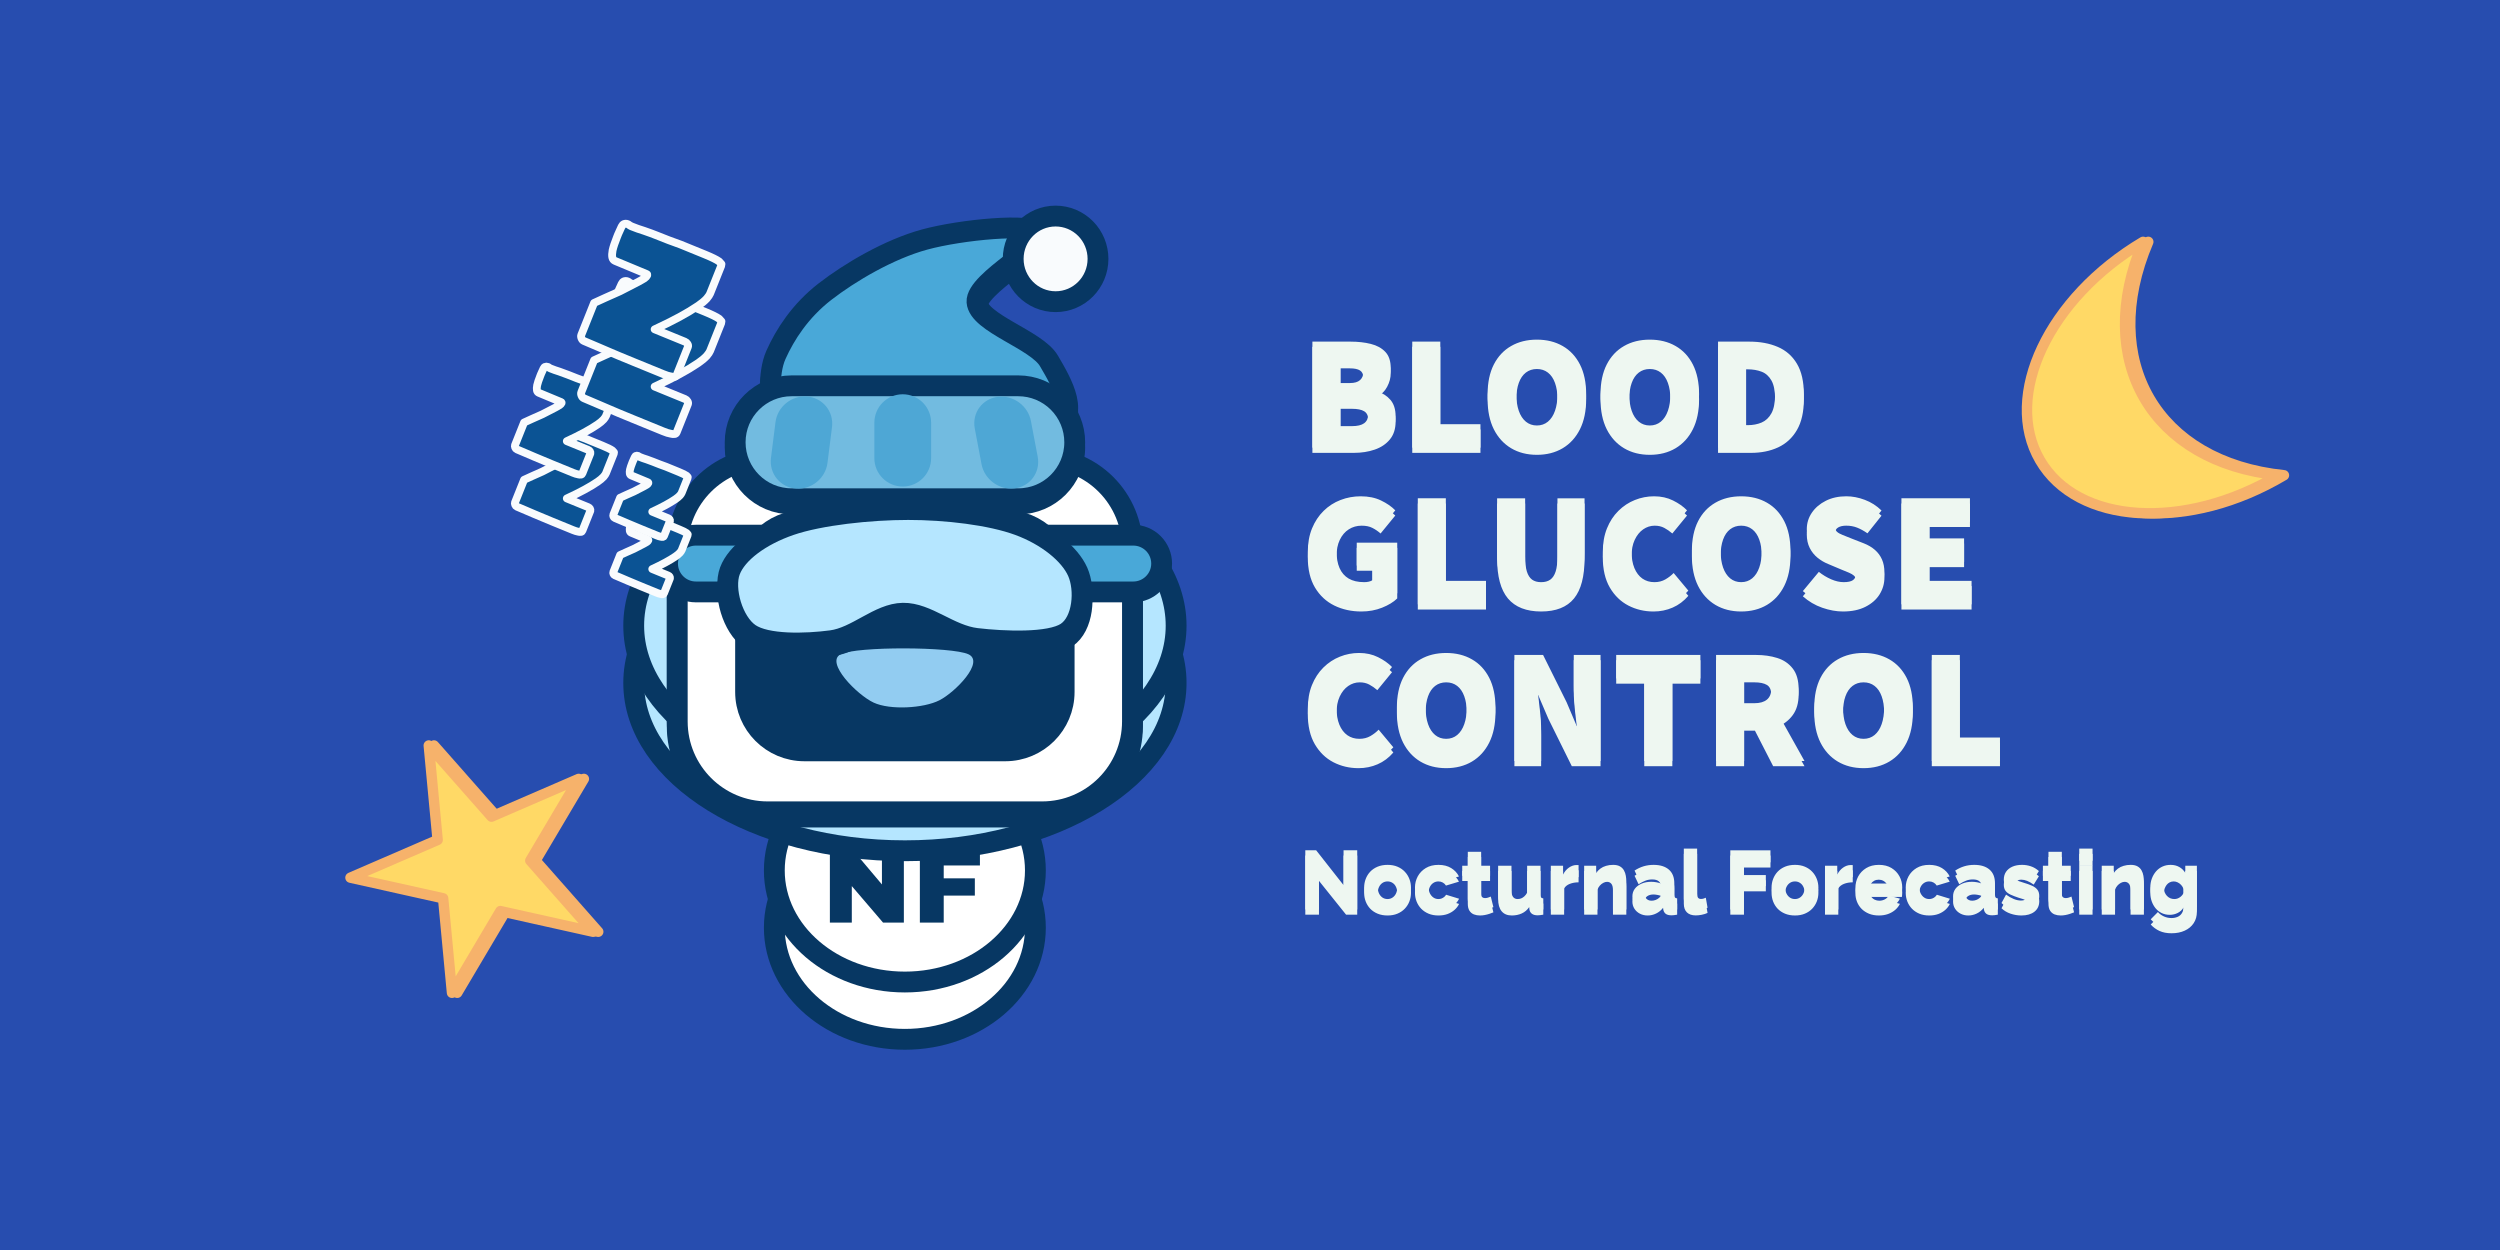 <svg version="1.1" viewBox="0.0 0.0 960.0 480.0" fill="none" stroke="none" stroke-linecap="square" stroke-miterlimit="10" xmlns:xlink="http://www.w3.org/1999/xlink" xmlns="http://www.w3.org/2000/svg"><clipPath id="p.0"><path d="m0 0l960.0 0l0 480.0l-960.0 0l0 -480.0z" clip-rule="nonzero"/></clipPath><g clip-path="url(#p.0)"><path fill="#274daf" d="m0 0l960.0 0l0 480.0l-960.0 0z" fill-rule="evenodd"/><g filter="url(#shadowFilter-p.1)"><use xlink:href="#p.1" transform="matrix(1.0 0.0 0.0 1.0 0.0 2.0)"/></g><defs><filter id="shadowFilter-p.1" filterUnits="userSpaceOnUse"><feGaussianBlur in="SourceAlpha" stdDeviation="2.0" result="blur"/><feComponentTransfer in="blur" color-interpolation-filters="sRGB"><feFuncR type="linear" slope="0" intercept="1.0"/><feFuncG type="linear" slope="0" intercept="0.851"/><feFuncB type="linear" slope="0" intercept="0.4"/><feFuncA type="linear" slope="0.55" intercept="0"/></feComponentTransfer></filter></defs><g id="p.1"><path fill="#000000" fill-opacity="0.0" d="m492.063 317.657l382.299 0l0 45.575l-382.299 0z" fill-rule="evenodd"/><path fill="#eef7f1" d="m506.485 336.249l0 12.984l-5.25 0l0 -22.719l4.172 0l10.516 13.375l0 -13.375l5.25 0l0 22.719l-4.281 0l-10.406 -12.984zm26.344 13.297q-2.156 0 -3.844 -0.703q-1.672 -0.703 -2.828 -1.906q-1.141 -1.219 -1.734 -2.781q-0.594 -1.578 -0.594 -3.312q0 -1.75 0.594 -3.312q0.594 -1.578 1.734 -2.797q1.156 -1.219 2.828 -1.922q1.688 -0.703 3.844 -0.703q2.141 0 3.797 0.703q1.672 0.703 2.812 1.922q1.156 1.219 1.766 2.797q0.609 1.562 0.609 3.312q0 1.734 -0.609 3.312q-0.609 1.562 -1.766 2.781q-1.141 1.203 -2.812 1.906q-1.656 0.703 -3.797 0.703zm-3.75 -8.703q0 1.312 0.5 2.312q0.5 0.984 1.328 1.531q0.828 0.547 1.922 0.547q1.047 0 1.891 -0.562q0.859 -0.562 1.328 -1.547q0.484 -1.0 0.484 -2.281q0 -1.312 -0.484 -2.297q-0.469 -1.0 -1.328 -1.531q-0.844 -0.547 -1.891 -0.547q-1.094 0 -1.922 0.547q-0.828 0.531 -1.328 1.531q-0.5 0.984 -0.5 2.297zm23.301 8.703q-2.156 0 -3.828 -0.703q-1.656 -0.703 -2.828 -1.906q-1.156 -1.219 -1.766 -2.781q-0.609 -1.578 -0.609 -3.344q0 -2.297 1.062 -4.281q1.078 -1.984 3.094 -3.203q2.016 -1.219 4.875 -1.219q2.875 0 4.875 1.234q2.0 1.234 2.984 3.219l-4.984 1.5q-0.484 -0.766 -1.234 -1.172q-0.75 -0.422 -1.672 -0.422q-1.062 0 -1.906 0.547q-0.844 0.531 -1.344 1.5q-0.5 0.953 -0.5 2.297q0 1.312 0.516 2.312q0.516 0.984 1.344 1.547q0.828 0.562 1.891 0.562q0.641 0 1.188 -0.203q0.562 -0.219 1.031 -0.594q0.469 -0.391 0.719 -0.859l5.0 1.531q-0.609 1.281 -1.75 2.297q-1.141 1.0 -2.672 1.578q-1.531 0.562 -3.484 0.562zm21.084 -1.203q-0.703 0.281 -1.562 0.578q-0.844 0.281 -1.766 0.453q-0.922 0.172 -1.828 0.172q-1.281 0 -2.359 -0.422q-1.062 -0.438 -1.688 -1.422q-0.625 -1.0 -0.625 -2.625l0 -8.766l-2.141 0l0 -3.875l2.141 0l0 -5.344l5.125 0l0 5.344l3.422 0l0 3.875l-3.422 0l0 7.0q0 0.828 0.406 1.203q0.422 0.359 1.062 0.359q0.547 0 1.172 -0.188q0.625 -0.188 1.062 -0.406l1.0 4.062zm1.817 -5.156l0 -10.75l5.125 0l0 9.625q0 1.547 0.609 2.359q0.609 0.812 1.734 0.812q0.703 0 1.344 -0.234q0.641 -0.25 1.234 -0.781q0.609 -0.547 1.094 -1.422l0 -10.359l5.125 0l0 11.094q0 0.781 0.234 1.094q0.25 0.297 0.844 0.359l0 4.25q-0.703 0.125 -1.234 0.188q-0.516 0.062 -0.938 0.062q-1.344 0 -2.141 -0.547q-0.797 -0.562 -1.0 -1.594l-0.094 -1.016q-1.141 1.656 -2.859 2.438q-1.719 0.781 -3.828 0.781q-2.562 0 -3.906 -1.625q-1.344 -1.625 -1.344 -4.734zm30.892 -6.375q-1.859 0 -3.375 0.594q-1.5 0.594 -2.172 1.75l0 10.078l-5.109 0l0 -16.797l4.703 0l0 3.391q0.859 -1.703 2.234 -2.656q1.375 -0.969 2.875 -1.0q0.359 0 0.531 0q0.172 0 0.312 0.031l0 4.609zm18.331 12.422l-5.125 0l0 -9.438q0 -1.672 -0.625 -2.422q-0.625 -0.75 -1.641 -0.75q-0.703 0 -1.438 0.391q-0.734 0.375 -1.328 1.047q-0.594 0.672 -0.922 1.547l0 9.625l-5.109 0l0 -16.797l4.609 0l0 2.812q0.641 -0.984 1.594 -1.688q0.953 -0.719 2.203 -1.078q1.25 -0.375 2.719 -0.375q1.641 0 2.641 0.594q1.016 0.594 1.531 1.562q0.531 0.953 0.703 2.062q0.188 1.094 0.188 2.156l0 10.75zm2.334 -5.031q0 -1.656 0.922 -2.906q0.938 -1.25 2.562 -1.969q1.641 -0.719 3.75 -0.719q1.016 0 2.0 0.188q1.0 0.172 1.75 0.484l0 -0.734q0 -1.375 -0.844 -2.109q-0.828 -0.734 -2.531 -0.734q-1.406 0 -2.641 0.484q-1.219 0.469 -2.594 1.359l-1.547 -3.25q1.672 -1.094 3.469 -1.641q1.812 -0.547 3.828 -0.547q3.781 0 5.875 1.812q2.094 1.812 2.094 5.234l0 4.375q0 0.781 0.234 1.094q0.25 0.297 0.859 0.359l0 4.25q-0.641 0.125 -1.203 0.188q-0.562 0.062 -0.969 0.062q-1.453 0 -2.203 -0.562q-0.75 -0.578 -0.938 -1.578l-0.094 -0.734q-1.125 1.438 -2.688 2.188q-1.547 0.75 -3.234 0.75q-1.672 0 -3.0 -0.703q-1.328 -0.703 -2.094 -1.906q-0.766 -1.219 -0.766 -2.734zm10.172 0.641q0.359 -0.281 0.578 -0.625q0.234 -0.359 0.234 -0.688l0 -1.5q-0.641 -0.25 -1.438 -0.391q-0.781 -0.156 -1.453 -0.156q-1.406 0 -2.344 0.625q-0.922 0.625 -0.922 1.656q0 0.578 0.312 1.062q0.328 0.469 0.891 0.766q0.562 0.281 1.328 0.281q0.766 0 1.531 -0.281q0.781 -0.297 1.281 -0.75zm9.58 -18.969l5.109 0l0 17.375q0 1.062 0.375 1.516q0.391 0.438 1.094 0.438q0.484 0 0.984 -0.141q0.5 -0.141 0.875 -0.344l0.672 3.844q-0.953 0.453 -2.203 0.703q-1.25 0.25 -2.344 0.25q-2.172 0 -3.375 -1.156q-1.188 -1.172 -1.188 -3.312l0 -19.172zm17.845 23.359l0 -22.719l15.422 0l0 4.609l-10.172 0l0 4.891l8.391 0l0 4.266l-8.391 0l0 8.953l-5.25 0zm24.842 0.312q-2.156 0 -3.844 -0.703q-1.672 -0.703 -2.828 -1.906q-1.141 -1.219 -1.734 -2.781q-0.594 -1.578 -0.594 -3.312q0 -1.75 0.594 -3.312q0.594 -1.578 1.734 -2.797q1.156 -1.219 2.828 -1.922q1.688 -0.703 3.844 -0.703q2.141 0 3.797 0.703q1.672 0.703 2.812 1.922q1.156 1.219 1.766 2.797q0.609 1.562 0.609 3.312q0 1.734 -0.609 3.312q-0.609 1.562 -1.766 2.781q-1.141 1.203 -2.812 1.906q-1.656 0.703 -3.797 0.703zm-3.75 -8.703q0 1.312 0.5 2.312q0.5 0.984 1.328 1.531q0.828 0.547 1.922 0.547q1.047 0 1.891 -0.562q0.859 -0.562 1.328 -1.547q0.484 -1.0 0.484 -2.281q0 -1.312 -0.484 -2.297q-0.469 -1.0 -1.328 -1.531q-0.844 -0.547 -1.891 -0.547q-1.094 0 -1.922 0.547q-0.828 0.531 -1.328 1.531q-0.5 0.984 -0.5 2.297zm25.926 -4.031q-1.859 0 -3.375 0.594q-1.5 0.594 -2.172 1.75l0 10.078l-5.109 0l0 -16.797l4.703 0l0 3.391q0.859 -1.703 2.234 -2.656q1.375 -0.969 2.875 -1.0q0.359 0 0.531 0q0.172 0 0.312 0.031l0 4.609zm10.047 12.734q-2.156 0 -3.828 -0.688q-1.656 -0.688 -2.828 -1.859q-1.156 -1.188 -1.766 -2.734q-0.609 -1.562 -0.609 -3.25q0 -2.438 1.062 -4.438q1.078 -2.0 3.094 -3.234q2.016 -1.234 4.875 -1.234q2.844 0 4.844 1.219q2.0 1.219 3.047 3.188q1.062 1.969 1.062 4.266q0 0.453 -0.047 0.891q-0.047 0.422 -0.078 0.75l-12.422 0q0.094 1.109 0.625 1.891q0.531 0.766 1.359 1.172q0.844 0.391 1.766 0.391q1.156 0 2.156 -0.547q1.016 -0.547 1.391 -1.469l4.359 1.219q-0.641 1.312 -1.812 2.328q-1.172 1.0 -2.75 1.578q-1.578 0.562 -3.5 0.562zm-3.719 -10.266l7.297 0q-0.125 -1.062 -0.609 -1.844q-0.484 -0.781 -1.281 -1.203q-0.797 -0.438 -1.75 -0.438q-1.0 0 -1.781 0.438q-0.781 0.422 -1.266 1.203q-0.484 0.781 -0.609 1.844zm23.047 10.266q-2.156 0 -3.828 -0.703q-1.656 -0.703 -2.828 -1.906q-1.156 -1.219 -1.766 -2.781q-0.609 -1.578 -0.609 -3.344q0 -2.297 1.062 -4.281q1.078 -1.984 3.094 -3.203q2.016 -1.219 4.875 -1.219q2.875 0 4.875 1.234q2.0 1.234 2.984 3.219l-4.984 1.5q-0.484 -0.766 -1.234 -1.172q-0.75 -0.422 -1.672 -0.422q-1.062 0 -1.906 0.547q-0.844 0.531 -1.344 1.5q-0.5 0.953 -0.5 2.297q0 1.312 0.516 2.312q0.516 0.984 1.344 1.547q0.828 0.562 1.891 0.562q0.641 0 1.188 -0.203q0.562 -0.219 1.031 -0.594q0.469 -0.391 0.719 -0.859l5.0 1.531q-0.609 1.281 -1.75 2.297q-1.141 1.0 -2.672 1.578q-1.531 0.562 -3.484 0.562zm9.146 -5.344q0 -1.656 0.922 -2.906q0.938 -1.25 2.562 -1.969q1.641 -0.719 3.75 -0.719q1.016 0 2.0 0.188q1.0 0.172 1.75 0.484l0 -0.734q0 -1.375 -0.844 -2.109q-0.828 -0.734 -2.531 -0.734q-1.406 0 -2.641 0.484q-1.219 0.469 -2.594 1.359l-1.547 -3.25q1.672 -1.094 3.469 -1.641q1.812 -0.547 3.828 -0.547q3.781 0 5.875 1.812q2.094 1.812 2.094 5.234l0 4.375q0 0.781 0.234 1.094q0.25 0.297 0.859 0.359l0 4.25q-0.641 0.125 -1.203 0.188q-0.562 0.062 -0.969 0.062q-1.453 0 -2.203 -0.562q-0.75 -0.578 -0.938 -1.578l-0.094 -0.734q-1.125 1.438 -2.688 2.188q-1.547 0.75 -3.234 0.75q-1.672 0 -3.0 -0.703q-1.328 -0.703 -2.094 -1.906q-0.766 -1.219 -0.766 -2.734zm10.172 0.641q0.359 -0.281 0.578 -0.625q0.234 -0.359 0.234 -0.688l0 -1.5q-0.641 -0.25 -1.438 -0.391q-0.781 -0.156 -1.453 -0.156q-1.406 0 -2.344 0.625q-0.922 0.625 -0.922 1.656q0 0.578 0.312 1.062q0.328 0.469 0.891 0.766q0.562 0.281 1.328 0.281q0.766 0 1.531 -0.281q0.781 -0.297 1.281 -0.75zm16.065 4.703q-2.141 0 -4.188 -0.703q-2.047 -0.703 -3.453 -2.078l1.75 -3.234q1.547 1.125 3.0 1.703q1.453 0.578 2.734 0.578q1.0 0 1.531 -0.312q0.547 -0.328 0.547 -1.0q0 -0.484 -0.328 -0.75q-0.312 -0.281 -0.969 -0.5q-0.656 -0.219 -1.609 -0.484q-1.922 -0.641 -3.203 -1.234q-1.281 -0.609 -1.922 -1.484q-0.641 -0.891 -0.641 -2.297q0 -1.703 0.844 -2.969q0.859 -1.266 2.422 -1.969q1.562 -0.703 3.75 -0.703q1.719 0 3.359 0.547q1.656 0.547 3.094 1.828l-1.984 3.203q-1.438 -1.0 -2.562 -1.438q-1.109 -0.453 -2.172 -0.453q-0.547 0 -1.0 0.125q-0.438 0.125 -0.719 0.438q-0.266 0.297 -0.266 0.781q0 0.484 0.266 0.766q0.281 0.281 0.875 0.5q0.594 0.203 1.484 0.484q2.078 0.609 3.453 1.234q1.375 0.625 2.062 1.547q0.703 0.906 0.703 2.406q0 2.562 -1.844 4.016q-1.844 1.453 -5.016 1.453zm20.229 -1.203q-0.703 0.281 -1.562 0.578q-0.844 0.281 -1.766 0.453q-0.922 0.172 -1.828 0.172q-1.281 0 -2.359 -0.422q-1.062 -0.438 -1.688 -1.422q-0.625 -1.0 -0.625 -2.625l0 -8.766l-2.141 0l0 -3.875l2.141 0l0 -5.344l5.125 0l0 5.344l3.422 0l0 3.875l-3.422 0l0 7.0q0 0.828 0.406 1.203q0.422 0.359 1.062 0.359q0.547 0 1.172 -0.188q0.625 -0.188 1.062 -0.406l1.0 4.062zm1.989 0.891l0 -16.797l5.109 0l0 16.797l-5.109 0zm0 -18.719l0 -4.641l5.109 0l0 4.641l-5.109 0zm24.828 18.719l-5.125 0l0 -9.438q0 -1.672 -0.625 -2.422q-0.625 -0.75 -1.641 -0.75q-0.703 0 -1.438 0.391q-0.734 0.375 -1.328 1.047q-0.594 0.672 -0.922 1.547l0 9.625l-5.109 0l0 -16.797l4.609 0l0 2.812q0.641 -0.984 1.594 -1.688q0.953 -0.719 2.203 -1.078q1.25 -0.375 2.719 -0.375q1.641 0 2.641 0.594q1.016 0.594 1.531 1.562q0.531 0.953 0.703 2.062q0.188 1.094 0.188 2.156l0 10.75zm9.912 0.062q-1.656 0 -3.031 -0.656q-1.375 -0.656 -2.359 -1.812q-0.969 -1.172 -1.516 -2.703q-0.547 -1.547 -0.547 -3.312q0 -1.844 0.578 -3.406q0.578 -1.578 1.609 -2.781q1.047 -1.203 2.469 -1.859q1.422 -0.656 3.156 -0.656q1.891 0 3.328 0.828q1.438 0.812 2.297 2.25l0 -2.75l4.453 0l0 15.641q0 2.562 -1.234 4.422q-1.234 1.859 -3.422 2.859q-2.188 1.016 -5.078 1.016q-2.688 0 -4.625 -0.891q-1.922 -0.875 -3.375 -2.469l2.766 -2.797q0.922 1.062 2.297 1.688q1.375 0.625 2.938 0.625q1.25 0 2.312 -0.453q1.062 -0.438 1.672 -1.438q0.625 -0.984 0.625 -2.562l0 -1.625q-0.766 1.375 -2.219 2.109q-1.453 0.734 -3.094 0.734zm1.766 -4.062q0.609 0 1.141 -0.172q0.531 -0.188 0.969 -0.484q0.453 -0.297 0.828 -0.734q0.391 -0.438 0.609 -0.953l0 -3.516q-0.312 -0.891 -0.922 -1.547q-0.609 -0.656 -1.344 -1.0q-0.734 -0.359 -1.531 -0.359q-0.812 0 -1.516 0.359q-0.703 0.344 -1.203 1.0q-0.484 0.656 -0.766 1.453q-0.266 0.797 -0.266 1.672q0 0.922 0.297 1.688q0.312 0.766 0.859 1.359q0.547 0.594 1.281 0.922q0.734 0.312 1.562 0.312z" fill-rule="nonzero"/></g><g filter="url(#shadowFilter-p.2)"><use xlink:href="#p.2" transform="matrix(1.0 0.0 0.0 1.0 0.0 2.0)"/></g><defs><filter id="shadowFilter-p.2" filterUnits="userSpaceOnUse"><feGaussianBlur in="SourceAlpha" stdDeviation="3.0" result="blur"/><feComponentTransfer in="blur" color-interpolation-filters="sRGB"><feFuncR type="linear" slope="0" intercept="1.0"/><feFuncG type="linear" slope="0" intercept="0.898"/><feFuncB type="linear" slope="0" intercept="0.6"/><feFuncA type="linear" slope="0.55" intercept="0"/></feComponentTransfer></filter></defs><g id="p.2"><path fill="#000000" fill-opacity="0.0" d="m492.446 116.776l324.504 0l0 196.819l-324.504 0z" fill-rule="evenodd"/><path fill="#eef7f1" d="m503.961 171.904l0 -40.719l14.656 0q4.266 0 7.766 0.875q3.516 0.875 5.578 3.062q2.078 2.188 2.078 6.203q0 2.641 -1.391 5.234q-1.375 2.594 -3.75 3.547l0 0.25q2.938 0.812 4.969 3.125q2.047 2.312 2.047 6.391q0 4.203 -2.203 6.875q-2.188 2.656 -5.828 3.906q-3.625 1.25 -8.016 1.25l-15.906 0zm10.766 -8.266l4.391 0q3.203 0 4.734 -1.125q1.531 -1.141 1.531 -3.391q0 -2.25 -1.531 -3.188q-1.531 -0.953 -4.734 -0.953l-4.391 0l0 8.656zm0 -16.547l3.641 0q2.625 0 3.875 -1.125q1.266 -1.125 1.266 -3.016q0 -1.875 -1.266 -2.688q-1.25 -0.812 -3.875 -0.812l-3.641 0l0 7.641zm27.58 24.812l0 -40.719l10.766 0l0 31.703l15.422 0l0 9.016l-26.188 0zm47.857 0.75q-5.625 0 -9.891 -2.531q-4.266 -2.547 -6.656 -7.297q-2.375 -4.766 -2.375 -11.469q0 -6.703 2.375 -11.375q2.391 -4.672 6.656 -7.109q4.266 -2.453 9.891 -2.453q5.641 0 9.906 2.453q4.266 2.438 6.641 7.109q2.375 4.672 2.375 11.375q0 6.703 -2.375 11.469q-2.375 4.75 -6.641 7.297q-4.266 2.531 -9.906 2.531zm0 -9.266q2.453 0 4.234 -1.469q1.781 -1.484 2.719 -4.172q0.953 -2.703 0.953 -6.391q0 -3.703 -0.953 -6.297q-0.938 -2.609 -2.719 -3.984q-1.781 -1.375 -4.234 -1.375q-2.438 0 -4.234 1.375q-1.781 1.375 -2.719 3.984q-0.938 2.594 -0.938 6.297q0 3.688 0.938 6.391q0.938 2.688 2.719 4.172q1.797 1.469 4.234 1.469zm43.358 9.266q-5.625 0 -9.891 -2.531q-4.266 -2.547 -6.656 -7.297q-2.375 -4.766 -2.375 -11.469q0 -6.703 2.375 -11.375q2.391 -4.672 6.656 -7.109q4.266 -2.453 9.891 -2.453q5.641 0 9.906 2.453q4.266 2.438 6.641 7.109q2.375 4.672 2.375 11.375q0 6.703 -2.375 11.469q-2.375 4.75 -6.641 7.297q-4.266 2.531 -9.906 2.531zm0 -9.266q2.453 0 4.234 -1.469q1.781 -1.484 2.719 -4.172q0.953 -2.703 0.953 -6.391q0 -3.703 -0.953 -6.297q-0.938 -2.609 -2.719 -3.984q-1.781 -1.375 -4.234 -1.375q-2.438 0 -4.234 1.375q-1.781 1.375 -2.719 3.984q-0.938 2.594 -0.938 6.297q0 3.688 0.938 6.391q0.938 2.688 2.719 4.172q1.797 1.469 4.234 1.469zm26.202 8.516l0 -40.719l12.031 0q6.203 0 10.922 2.031q4.734 2.031 7.359 6.484q2.641 4.453 2.641 11.656q0 7.203 -2.641 11.75q-2.625 4.531 -7.203 6.672q-4.562 2.125 -10.453 2.125l-12.656 0zm10.766 -8.641l0.641 0q2.938 0 5.312 -1.0q2.391 -1.016 3.797 -3.578q1.406 -2.578 1.406 -7.328q0 -4.766 -1.406 -7.234q-1.406 -2.484 -3.797 -3.391q-2.375 -0.906 -5.312 -0.906l-0.641 0l0 23.438z" fill-rule="nonzero"/><path fill="#eef7f1" d="m522.758 232.814q-5.703 0 -10.375 -2.281q-4.672 -2.297 -7.438 -6.922q-2.75 -4.641 -2.75 -11.594q0 -5.141 1.625 -9.109q1.641 -3.984 4.453 -6.734q2.828 -2.766 6.484 -4.172q3.672 -1.422 7.75 -1.422q4.5 0 7.812 1.609q3.328 1.594 5.469 3.781l-5.641 6.891q-1.5 -1.312 -3.172 -2.156q-1.656 -0.844 -4.094 -0.844q-2.766 0 -4.953 1.406q-2.188 1.406 -3.453 4.047q-1.25 2.625 -1.25 6.328q0 3.812 1.156 6.484q1.172 2.656 3.516 4.047q2.344 1.375 5.984 1.375q0.875 0 1.719 -0.188q0.844 -0.188 1.406 -0.562l0 -5.641l-6.016 0l0 -8.781l15.547 0l0 19.422q-2.125 2.078 -5.797 3.547q-3.672 1.469 -7.984 1.469zm21.679 -0.75l0 -40.719l10.766 0l0 31.703l15.422 0l0 9.016l-26.188 0zm47.357 0.75q-4.25 0 -7.453 -1.25q-3.188 -1.25 -5.297 -3.75q-2.094 -2.516 -3.125 -6.359q-1.031 -3.859 -1.031 -9.062l0 -21.047l10.766 0l0 22.297q0 3.641 0.656 5.797q0.672 2.156 2.016 3.141q1.344 0.969 3.469 0.969q2.141 0 3.516 -0.969q1.375 -0.984 2.062 -3.141q0.688 -2.156 0.688 -5.797l0 -22.297l10.406 0l0 21.047q0 5.203 -1.0 9.062q-1.0 3.844 -3.047 6.359q-2.031 2.5 -5.203 3.75q-3.156 1.25 -7.422 1.25zm43.121 0q-5.203 0 -9.625 -2.281q-4.422 -2.297 -7.125 -6.922q-2.688 -4.641 -2.688 -11.594q0 -5.141 1.594 -9.109q1.609 -3.984 4.391 -6.734q2.797 -2.766 6.328 -4.172q3.547 -1.422 7.375 -1.422q4.062 0 7.281 1.609q3.234 1.594 5.375 3.781l-5.641 6.891q-1.516 -1.312 -3.109 -2.156q-1.594 -0.844 -3.656 -0.844q-2.391 0 -4.422 1.406q-2.031 1.406 -3.266 4.047q-1.219 2.625 -1.219 6.328q0 3.812 1.094 6.484q1.109 2.656 3.078 4.047q1.969 1.375 4.609 1.375q2.375 0 4.219 -1.062q1.859 -1.078 3.172 -2.453l5.641 6.766q-2.578 3.016 -6.031 4.516q-3.438 1.5 -7.375 1.5zm33.694 0q-5.625 0 -9.891 -2.531q-4.266 -2.547 -6.656 -7.297q-2.375 -4.766 -2.375 -11.469q0 -6.703 2.375 -11.375q2.391 -4.672 6.656 -7.109q4.266 -2.453 9.891 -2.453q5.641 0 9.906 2.453q4.266 2.438 6.641 7.109q2.375 4.672 2.375 11.375q0 6.703 -2.375 11.469q-2.375 4.75 -6.641 7.297q-4.266 2.531 -9.906 2.531zm0 -9.266q2.453 0 4.234 -1.469q1.781 -1.484 2.719 -4.172q0.953 -2.703 0.953 -6.391q0 -3.703 -0.953 -6.297q-0.938 -2.609 -2.719 -3.984q-1.781 -1.375 -4.234 -1.375q-2.438 0 -4.234 1.375q-1.781 1.375 -2.719 3.984q-0.938 2.594 -0.938 6.297q0 3.688 0.938 6.391q0.938 2.688 2.719 4.172q1.797 1.469 4.234 1.469zm39.108 9.266q-3.828 0 -7.969 -1.438q-4.125 -1.438 -7.453 -4.391l6.141 -7.391q2.203 1.75 4.734 2.859q2.531 1.094 4.797 1.094q2.438 0 3.531 -0.75q1.109 -0.766 1.109 -2.141q0 -1.0 -0.672 -1.594q-0.656 -0.594 -1.875 -1.125q-1.219 -0.531 -2.969 -1.219l-5.078 -2.141q-2.188 -0.875 -4.078 -2.406q-1.875 -1.531 -3.0 -3.75q-1.125 -2.234 -1.125 -5.188q0 -3.5 1.938 -6.344q1.938 -2.859 5.344 -4.578q3.422 -1.734 7.875 -1.734q3.516 0 7.109 1.359q3.609 1.344 6.422 4.094l-5.391 6.766q-2.062 -1.438 -3.984 -2.188q-1.906 -0.75 -4.156 -0.75q-1.938 0 -3.109 0.688q-1.156 0.688 -1.156 2.062q0 0.938 0.719 1.609q0.734 0.656 2.109 1.188q1.375 0.531 3.188 1.281l4.953 1.938q2.562 1.0 4.312 2.547q1.766 1.531 2.703 3.672q0.938 2.125 0.938 4.938q0 3.453 -1.844 6.438q-1.844 2.969 -5.422 4.781q-3.562 1.812 -8.641 1.812zm22.432 -0.75l0 -40.719l26.312 0l0 9.016l-15.547 0l0 6.391l13.297 0l0 9.016l-13.297 0l0 7.281l16.172 0l0 9.016l-26.938 0z" fill-rule="nonzero"/><path fill="#eef7f1" d="m521.633 292.974q-5.203 0 -9.625 -2.281q-4.422 -2.297 -7.125 -6.922q-2.688 -4.641 -2.688 -11.594q0 -5.141 1.594 -9.109q1.609 -3.984 4.391 -6.734q2.797 -2.766 6.328 -4.172q3.547 -1.422 7.375 -1.422q4.062 0 7.281 1.609q3.234 1.594 5.375 3.781l-5.641 6.891q-1.516 -1.312 -3.109 -2.156q-1.594 -0.844 -3.656 -0.844q-2.391 0 -4.422 1.406q-2.031 1.406 -3.266 4.047q-1.219 2.625 -1.219 6.328q0 3.812 1.094 6.484q1.109 2.656 3.078 4.047q1.969 1.375 4.609 1.375q2.375 0 4.219 -1.062q1.859 -1.078 3.172 -2.453l5.641 6.766q-2.578 3.016 -6.031 4.516q-3.438 1.5 -7.375 1.5zm33.694 0q-5.625 0 -9.891 -2.531q-4.266 -2.547 -6.656 -7.297q-2.375 -4.766 -2.375 -11.469q0 -6.703 2.375 -11.375q2.391 -4.672 6.656 -7.109q4.266 -2.453 9.891 -2.453q5.641 0 9.906 2.453q4.266 2.438 6.641 7.109q2.375 4.672 2.375 11.375q0 6.703 -2.375 11.469q-2.375 4.75 -6.641 7.297q-4.266 2.531 -9.906 2.531zm0 -9.266q2.453 0 4.234 -1.469q1.781 -1.484 2.719 -4.172q0.953 -2.703 0.953 -6.391q0 -3.703 -0.953 -6.297q-0.938 -2.609 -2.719 -3.984q-1.781 -1.375 -4.234 -1.375q-2.438 0 -4.234 1.375q-1.781 1.375 -2.719 3.984q-0.938 2.594 -0.938 6.297q0 3.688 0.938 6.391q0.938 2.688 2.719 4.172q1.797 1.469 4.234 1.469zm26.202 8.516l0 -40.719l11.016 0l9.031 18.156l3.891 9.156l0.25 0q-0.375 -3.328 -0.891 -7.547q-0.5 -4.234 -0.5 -8.0l0 -11.766l10.281 0l0 40.719l-11.031 0l-9.016 -18.234l-3.891 -9.078l-0.25 0q0.375 3.438 0.875 7.609q0.5 4.172 0.5 7.922l0 11.781l-10.266 0zm49.871 0l0 -31.703l-10.781 0l0 -9.016l32.328 0l0 9.016l-10.766 0l0 31.703l-10.781 0zm27.572 0l0 -40.719l15.406 0q4.391 0 8.078 1.156q3.703 1.156 5.953 4.047q2.266 2.875 2.266 7.953q0 4.875 -2.266 7.953q-2.25 3.062 -5.953 4.516q-3.688 1.438 -8.078 1.438l-4.641 0l0 13.656l-10.766 0zm21.922 0l-8.453 -16.484l7.266 -7.141l13.219 23.625l-12.031 0zm-11.156 -22.188l3.891 0q3.203 0 4.859 -1.375q1.656 -1.375 1.656 -4.0q0 -2.641 -1.656 -3.641q-1.656 -1.0 -4.859 -1.0l-3.891 0l0 10.016zm45.864 22.938q-5.625 0 -9.891 -2.531q-4.266 -2.547 -6.656 -7.297q-2.375 -4.766 -2.375 -11.469q0 -6.703 2.375 -11.375q2.391 -4.672 6.656 -7.109q4.266 -2.453 9.891 -2.453q5.641 0 9.906 2.453q4.266 2.438 6.641 7.109q2.375 4.672 2.375 11.375q0 6.703 -2.375 11.469q-2.375 4.75 -6.641 7.297q-4.266 2.531 -9.906 2.531zm0 -9.266q2.453 0 4.234 -1.469q1.781 -1.484 2.719 -4.172q0.953 -2.703 0.953 -6.391q0 -3.703 -0.953 -6.297q-0.938 -2.609 -2.719 -3.984q-1.781 -1.375 -4.234 -1.375q-2.438 0 -4.234 1.375q-1.781 1.375 -2.719 3.984q-0.938 2.594 -0.938 6.297q0 3.688 0.938 6.391q0.938 2.688 2.719 4.172q1.797 1.469 4.234 1.469zm26.202 8.516l0 -40.719l10.766 0l0 31.703l15.422 0l0 9.016l-26.188 0z" fill-rule="nonzero"/></g><g filter="url(#shadowFilter-p.3)"><use xlink:href="#p.3" transform="matrix(1.0 0.0 0.0 1.0 0.0 2.0)"/></g><defs><filter id="shadowFilter-p.3" filterUnits="userSpaceOnUse"><feGaussianBlur in="SourceAlpha" stdDeviation="32.0" result="blur"/><feComponentTransfer in="blur" color-interpolation-filters="sRGB"><feFuncR type="linear" slope="0" intercept="0.976"/><feFuncG type="linear" slope="0" intercept="0.984"/><feFuncB type="linear" slope="0" intercept="0.992"/><feFuncA type="linear" slope="0.4" intercept="0"/></feComponentTransfer></filter></defs><g id="p.3"><path fill="#49a8d8" d="m296.031 158.314c0.202 -3.176 -1.506 -14.376 1.953 -22.096c3.459 -7.72 9.279 -16.85 18.8 -24.225c9.521 -7.375 24.545 -16.279 38.326 -20.027c13.781 -3.747 41.019 -6.452 44.361 -2.457c3.342 3.995 -24.861 18.248 -24.306 26.428c0.555 8.18 22.874 14.459 27.634 22.653c4.76 8.194 13.028 21.684 0.927 26.513c-12.101 4.829 -55.706 4.099 -73.532 2.461c-17.826 -1.639 -27.729 -10.751 -33.422 -12.292c-5.694 -1.542 -0.942 6.218 -0.74 3.042z" fill-rule="evenodd"/><path stroke="#073763" stroke-width="8.0" stroke-linejoin="round" stroke-linecap="butt" d="m296.031 158.314c0.202 -3.176 -1.506 -14.376 1.953 -22.096c3.459 -7.72 9.279 -16.85 18.8 -24.225c9.521 -7.375 24.545 -16.279 38.326 -20.027c13.781 -3.747 41.019 -6.452 44.361 -2.457c3.342 3.995 -24.861 18.248 -24.306 26.428c0.555 8.18 22.874 14.459 27.634 22.653c4.76 8.194 13.028 21.684 0.927 26.513c-12.101 4.829 -55.706 4.099 -73.532 2.461c-17.826 -1.639 -27.729 -10.751 -33.422 -12.292c-5.694 -1.542 -0.942 6.218 -0.74 3.042z" fill-rule="evenodd"/></g><g filter="url(#shadowFilter-p.4)"><use xlink:href="#p.4" transform="matrix(1.0 0.0 0.0 1.0 0.0 22.0)"/></g><defs><filter id="shadowFilter-p.4" filterUnits="userSpaceOnUse"><feGaussianBlur in="SourceAlpha" stdDeviation="22.0" result="blur"/><feComponentTransfer in="blur" color-interpolation-filters="sRGB"><feFuncR type="linear" slope="0" intercept="0.71"/><feFuncG type="linear" slope="0" intercept="0.902"/><feFuncB type="linear" slope="0" intercept="1.0"/><feFuncA type="linear" slope="0.2" intercept="0"/></feComponentTransfer></filter></defs><g id="p.4"><path fill="#ffffff" d="m297.34 334.248l0 0c0 -23.666 22.442 -42.85 50.126 -42.85l0 0c27.684 0 50.126 19.185 50.126 42.85l0 0c0 23.666 -22.442 42.85 -50.126 42.85l0 0c-27.684 0 -50.126 -19.185 -50.126 -42.85z" fill-rule="evenodd"/><path stroke="#073763" stroke-width="8.0" stroke-linejoin="round" stroke-linecap="butt" d="m297.34 334.248l0 0c0 -23.666 22.442 -42.85 50.126 -42.85l0 0c27.684 0 50.126 19.185 50.126 42.85l0 0c0 23.666 -22.442 42.85 -50.126 42.85l0 0c-27.684 0 -50.126 -19.185 -50.126 -42.85z" fill-rule="evenodd"/></g><g filter="url(#shadowFilter-p.5)"><use xlink:href="#p.5" transform="matrix(1.0 0.0 0.0 1.0 0.0 22.0)"/></g><defs><filter id="shadowFilter-p.5" filterUnits="userSpaceOnUse"><feGaussianBlur in="SourceAlpha" stdDeviation="12.0" result="blur"/><feComponentTransfer in="blur" color-interpolation-filters="sRGB"><feFuncR type="linear" slope="0" intercept="0.153"/><feFuncG type="linear" slope="0" intercept="0.302"/><feFuncB type="linear" slope="0" intercept="0.686"/><feFuncA type="linear" slope="0.5" intercept="0"/></feComponentTransfer></filter></defs><g id="p.5"><path fill="#b5e6ff" d="m243.345 240.262l0 0c0 -35.581 46.626 -64.425 104.142 -64.425l0 0c57.516 0 104.142 28.844 104.142 64.425l0 0c0 35.581 -46.626 64.425 -104.142 64.425l0 0c-57.516 0 -104.142 -28.844 -104.142 -64.425z" fill-rule="evenodd"/><path stroke="#073763" stroke-width="8.0" stroke-linejoin="round" stroke-linecap="butt" d="m243.345 240.262l0 0c0 -35.581 46.626 -64.425 104.142 -64.425l0 0c57.516 0 104.142 28.844 104.142 64.425l0 0c0 35.581 -46.626 64.425 -104.142 64.425l0 0c-57.516 0 -104.142 -28.844 -104.142 -64.425z" fill-rule="evenodd"/></g><g filter="url(#shadowFilter-p.6)"><use xlink:href="#p.6" transform="matrix(1.0 0.0 0.0 1.0 0.0 2.0)"/></g><defs><filter id="shadowFilter-p.6" filterUnits="userSpaceOnUse"><feGaussianBlur in="SourceAlpha" stdDeviation="2.0" result="blur"/><feComponentTransfer in="blur" color-interpolation-filters="sRGB"><feFuncR type="linear" slope="0" intercept="0.0"/><feFuncG type="linear" slope="0" intercept="0.0"/><feFuncB type="linear" slope="0" intercept="0.0"/><feFuncA type="linear" slope="0.5" intercept="0"/></feComponentTransfer></filter></defs><g id="p.6"><path fill="#ffffff" d="m260.062 210.552l0 0c0 -19.173 15.543 -34.716 34.716 -34.716l105.372 0l0 0c9.207 0 18.037 3.658 24.548 10.168c6.51 6.51 10.168 15.341 10.168 24.548l0 66.474c0 19.173 -15.543 34.716 -34.716 34.716l-105.372 0c-19.173 0 -34.716 -15.543 -34.716 -34.716z" fill-rule="evenodd"/><path stroke="#073763" stroke-width="8.0" stroke-linejoin="round" stroke-linecap="butt" d="m260.062 210.552l0 0c0 -19.173 15.543 -34.716 34.716 -34.716l105.372 0l0 0c9.207 0 18.037 3.658 24.548 10.168c6.51 6.51 10.168 15.341 10.168 24.548l0 66.474c0 19.173 -15.543 34.716 -34.716 34.716l-105.372 0c-19.173 0 -34.716 -15.543 -34.716 -34.716z" fill-rule="evenodd"/></g><path fill="#073763" d="m286.302 222.425l0 0c0 -12.486 10.122 -22.607 22.607 -22.607l77.116 0l0 0c5.996 0 11.746 2.382 15.986 6.622c4.24 4.24 6.622 9.99 6.622 15.986l0 43.289c0 12.486 -10.122 22.607 -22.607 22.607l-77.116 0c-12.486 0 -22.607 -10.122 -22.607 -22.607z" fill-rule="evenodd"/><path stroke="#073763" stroke-width="8.0" stroke-linejoin="round" stroke-linecap="butt" d="m286.302 222.425l0 0c0 -12.486 10.122 -22.607 22.607 -22.607l77.116 0l0 0c5.996 0 11.746 2.382 15.986 6.622c4.24 4.24 6.622 9.99 6.622 15.986l0 43.289c0 12.486 -10.122 22.607 -22.607 22.607l-77.116 0c-12.486 0 -22.607 -10.122 -22.607 -22.607z" fill-rule="evenodd"/><path fill="#92ccf1" d="m322.816 251.239c6.072 -3.092 42.754 -2.94 49.074 0.005c6.32 2.945 -5.082 14.575 -11.154 17.666c-6.072 3.092 -18.959 3.829 -25.279 0.884c-6.32 -2.945 -18.714 -15.464 -12.642 -18.556z" fill-rule="evenodd"/><g filter="url(#shadowFilter-p.7)"><use xlink:href="#p.7" transform="matrix(1.0 0.0 0.0 1.0 0.0 2.0)"/></g><defs><filter id="shadowFilter-p.7" filterUnits="userSpaceOnUse"><feGaussianBlur in="SourceAlpha" stdDeviation="2.0" result="blur"/><feComponentTransfer in="blur" color-interpolation-filters="sRGB"><feFuncR type="linear" slope="0" intercept="0.153"/><feFuncG type="linear" slope="0" intercept="0.357"/><feFuncB type="linear" slope="0" intercept="0.686"/><feFuncA type="linear" slope="0.5" intercept="0"/></feComponentTransfer></filter></defs><g id="p.7"><path fill="#72bbe0" d="m282.3 169.837l0 0c0 -11.976 9.709 -21.685 21.685 -21.685l87.024 0l0 0c5.751 0 11.267 2.285 15.334 6.351c4.067 4.067 6.351 9.582 6.351 15.334l0 0l0 0c0 11.976 -9.709 21.685 -21.685 21.685l-87.024 0c-11.976 0 -21.685 -9.709 -21.685 -21.685z" fill-rule="evenodd"/><path stroke="#073763" stroke-width="8.0" stroke-linejoin="round" stroke-linecap="butt" d="m282.3 169.837l0 0c0 -11.976 9.709 -21.685 21.685 -21.685l87.024 0l0 0c5.751 0 11.267 2.285 15.334 6.351c4.067 4.067 6.351 9.582 6.351 15.334l0 0l0 0c0 11.976 -9.709 21.685 -21.685 21.685l-87.024 0c-11.976 0 -21.685 -9.709 -21.685 -21.685z" fill-rule="evenodd"/></g><path fill="#073763" d="m318.674 325.406l0 28.865l8.419 0l0 -14.013l11.99 14.013l8 0l0 -28.865l-8.419 0l0 14.224l-11.99 -14.224z" fill-rule="evenodd"/><path fill="#073763" d="m353.227 325.406l0 28.865l9.162 0l0 -10.366l11.95 0l0 -6.624l-11.95 0l0 -4.951l13.901 0l0 -6.924z" fill-rule="evenodd"/><path fill="#4ea7d5" d="m301.755 162.621l0 0c0.478 -3.779 3.946 -6.638 7.747 -6.386l0 0l0 0c1.825 0.121 3.484 0.958 4.613 2.327c1.128 1.369 1.633 3.157 1.404 4.972l-1.734 13.716c-0.478 3.779 -3.946 6.638 -7.747 6.386l0 0l0 0c-3.801 -0.252 -6.495 -3.52 -6.017 -7.299z" fill-rule="evenodd"/><path stroke="#4ea7d5" stroke-width="8.0" stroke-linejoin="round" stroke-linecap="butt" d="m301.755 162.621l0 0c0.478 -3.779 3.946 -6.638 7.747 -6.386l0 0l0 0c1.825 0.121 3.484 0.958 4.613 2.327c1.128 1.369 1.633 3.157 1.404 4.972l-1.734 13.716c-0.478 3.779 -3.946 6.638 -7.747 6.386l0 0l0 0c-3.801 -0.252 -6.495 -3.52 -6.017 -7.299z" fill-rule="evenodd"/><path fill="#4ea7d5" d="m339.755 162.299l0 0c0 -3.809 3.088 -6.898 6.898 -6.898l0 0l0 0c1.829 0 3.584 0.727 4.877 2.02c1.294 1.294 2.02 3.048 2.02 4.877l0 13.638l0 0c0 3.809 -3.088 6.898 -6.898 6.898l0 0l0 0c-3.809 0 -6.898 -3.088 -6.898 -6.898z" fill-rule="evenodd"/><path stroke="#4ea7d5" stroke-width="8.0" stroke-linejoin="round" stroke-linecap="butt" d="m339.755 162.299l0 0c0 -3.809 3.088 -6.898 6.898 -6.898l0 0l0 0c1.829 0 3.584 0.727 4.877 2.02c1.294 1.294 2.02 3.048 2.02 4.877l0 13.638l0 0c0 3.809 -3.088 6.898 -6.898 6.898l0 0l0 0c-3.809 0 -6.898 -3.088 -6.898 -6.898z" fill-rule="evenodd"/><path fill="#4ea7d5" d="m378.243 163.796l0 0c-0.708 -3.736 1.784 -7.075 5.568 -7.458l0 0l0 0c1.817 -0.184 3.694 0.353 5.22 1.491c1.525 1.139 2.573 2.786 2.913 4.581l2.6 13.714l0 0c0.708 3.736 -1.784 7.075 -5.568 7.458l0 0l0 0c-3.783 0.383 -7.425 -2.336 -8.133 -6.072z" fill-rule="evenodd"/><path stroke="#4ea7d5" stroke-width="8.0" stroke-linejoin="round" stroke-linecap="butt" d="m378.243 163.796l0 0c-0.708 -3.736 1.784 -7.075 5.568 -7.458l0 0l0 0c1.817 -0.184 3.694 0.353 5.22 1.491c1.525 1.139 2.573 2.786 2.913 4.581l2.6 13.714l0 0c0.708 3.736 -1.784 7.075 -5.568 7.458l0 0l0 0c-3.783 0.383 -7.425 -2.336 -8.133 -6.072z" fill-rule="evenodd"/><path fill="#49a8d8" d="m256.338 216.404l0 0c0 -6.019 4.879 -10.898 10.898 -10.898l167.937 0c2.89 0 5.662 1.148 7.706 3.192c2.044 2.044 3.192 4.816 3.192 7.706l0 0l0 0c0 6.019 -4.879 10.898 -10.898 10.898l-167.937 0c-6.019 0 -10.898 -4.879 -10.898 -10.898z" fill-rule="evenodd"/><path stroke="#073763" stroke-width="8.0" stroke-linejoin="round" stroke-linecap="butt" d="m256.338 216.404l0 0c0 -6.019 4.879 -10.898 10.898 -10.898l167.937 0c2.89 0 5.662 1.148 7.706 3.192c2.044 2.044 3.192 4.816 3.192 7.706l0 0l0 0c0 6.019 -4.879 10.898 -10.898 10.898l-167.937 0c-6.019 0 -10.898 -4.879 -10.898 -10.898z" fill-rule="evenodd"/><g filter="url(#shadowFilter-p.8)"><use xlink:href="#p.8" transform="matrix(1.0 0.0 0.0 1.0 0.0 2.0)"/></g><defs><filter id="shadowFilter-p.8" filterUnits="userSpaceOnUse"><feGaussianBlur in="SourceAlpha" stdDeviation="2.0" result="blur"/><feComponentTransfer in="blur" color-interpolation-filters="sRGB"><feFuncR type="linear" slope="0" intercept="0.0"/><feFuncG type="linear" slope="0" intercept="0.0"/><feFuncB type="linear" slope="0" intercept="0.0"/><feFuncA type="linear" slope="0.5" intercept="0"/></feComponentTransfer></filter></defs><g id="p.8"><path fill="#b5e6ff" d="m287.83 243.325c-6.494 -4.465 -10.146 -17.141 -7.548 -24.089c2.598 -6.949 11.725 -13.672 23.135 -17.602c11.409 -3.93 30.694 -5.976 45.32 -5.976c14.627 0 31.59 1.993 42.44 5.976c10.85 3.984 19.603 11.05 22.66 17.927c3.057 6.877 2.159 19.067 -4.315 23.336c-6.474 4.269 -24.067 3.511 -34.529 2.275c-10.462 -1.236 -18.951 -9.831 -28.243 -9.689c-9.291 0.143 -17.686 9.237 -27.506 10.544c-9.82 1.307 -24.92 1.764 -31.414 -2.702z" fill-rule="evenodd"/><path stroke="#073763" stroke-width="8.0" stroke-linejoin="round" stroke-linecap="butt" d="m287.83 243.325c-6.494 -4.465 -10.146 -17.141 -7.548 -24.089c2.598 -6.949 11.725 -13.672 23.135 -17.602c11.409 -3.93 30.694 -5.976 45.32 -5.976c14.627 0 31.59 1.993 42.44 5.976c10.85 3.984 19.603 11.05 22.66 17.927c3.057 6.877 2.159 19.067 -4.315 23.336c-6.474 4.269 -24.067 3.511 -34.529 2.275c-10.462 -1.236 -18.951 -9.831 -28.243 -9.689c-9.291 0.143 -17.686 9.237 -27.506 10.544c-9.82 1.307 -24.92 1.764 -31.414 -2.702z" fill-rule="evenodd"/></g><g filter="url(#shadowFilter-p.9)"><use xlink:href="#p.9" transform="matrix(1.0 0.0 0.0 1.0 2.0 0.0)"/></g><defs><filter id="shadowFilter-p.9" filterUnits="userSpaceOnUse"><feGaussianBlur in="SourceAlpha" stdDeviation="15.5" result="blur"/><feComponentTransfer in="blur" color-interpolation-filters="sRGB"><feFuncR type="linear" slope="0" intercept="1.0"/><feFuncG type="linear" slope="0" intercept="0.851"/><feFuncB type="linear" slope="0" intercept="0.4"/><feFuncA type="linear" slope="0.7" intercept="0"/></feComponentTransfer></filter></defs><g id="p.9"><path fill="#ffd966" d="m875.032 182.504l0 0c-36.251 21.552 -77.3 18.958 -91.685 -5.795c-14.385 -24.753 3.34 -62.29 39.591 -83.843l0 0c-19.408 45.627 3.239 84.595 52.094 89.638z" fill-rule="evenodd"/><path stroke="#f6b26b" stroke-width="4.0" stroke-linejoin="round" stroke-linecap="butt" d="m875.032 182.504l0 0c-36.251 21.552 -77.3 18.958 -91.685 -5.795c-14.385 -24.753 3.34 -62.29 39.591 -83.843l0 0c-19.408 45.627 3.239 84.595 52.094 89.638z" fill-rule="evenodd"/></g><path fill="#f9fbfd" d="m389.067 99.407l0 0c0 -9.08 7.29 -16.441 16.283 -16.441l0 0c4.319 0 8.46 1.732 11.514 4.815c3.054 3.083 4.769 7.265 4.769 11.626l0 0c0 9.08 -7.29 16.441 -16.283 16.441l0 0c-8.993 0 -16.283 -7.361 -16.283 -16.441z" fill-rule="evenodd"/><path stroke="#073763" stroke-width="8.0" stroke-linejoin="round" stroke-linecap="butt" d="m389.067 99.407l0 0c0 -9.08 7.29 -16.441 16.283 -16.441l0 0c4.319 0 8.46 1.732 11.514 4.815c3.054 3.083 4.769 7.265 4.769 11.626l0 0c0 9.08 -7.29 16.441 -16.283 16.441l0 0c-8.993 0 -16.283 -7.361 -16.283 -16.441z" fill-rule="evenodd"/><g filter="url(#shadowFilter-p.10)"><use xlink:href="#p.10" transform="matrix(1.0 0.0 0.0 1.0 0.0 22.0)"/></g><defs><filter id="shadowFilter-p.10" filterUnits="userSpaceOnUse"><feGaussianBlur in="SourceAlpha" stdDeviation="2.0" result="blur"/><feComponentTransfer in="blur" color-interpolation-filters="sRGB"><feFuncR type="linear" slope="0" intercept="0.153"/><feFuncG type="linear" slope="0" intercept="0.302"/><feFuncB type="linear" slope="0" intercept="0.686"/><feFuncA type="linear" slope="0.5" intercept="0"/></feComponentTransfer></filter></defs><g id="p.10"><path fill="#0b5394" d="m255.763 179.219c-1.621 -0.569 -3.265 -1.194 -4.932 -1.875c-0.581 -0.238 -1.413 -0.544 -2.496 -0.919c-0.902 -0.275 -1.764 -0.581 -2.587 -0.917l-0.378 -0.201c-0.086 -0.097 -0.222 -0.184 -0.407 -0.26c-0.263 -0.107 -0.525 -0.103 -0.787 0.013l-0.203 0.15c-0.034 0.085 -0.104 0.186 -0.211 0.303c-0.142 0.357 -0.259 0.61 -0.349 0.76c-0.166 0.414 -0.293 0.697 -0.383 0.847l-0.214 0.535c-0.459 1.15 -0.764 2.062 -0.913 2.737c-0.111 0.592 -0.132 1.071 -0.063 1.436c0.071 0.361 0.266 0.606 0.585 0.737l6.45 2.682c0.108 0.044 0.135 0.133 0.081 0.267c-0.066 0.165 -0.252 0.361 -0.558 0.588c-0.21 0.137 -0.433 0.269 -0.669 0.395c-0.236 0.127 -0.451 0.246 -0.646 0.358l-3.671 1.891c0 0 -0.99 0.44 -2.97 1.321l-2.317 1.06l-2.609 6.531c-0.077 0.192 -0.061 0.421 0.048 0.688c0.109 0.267 0.268 0.444 0.479 0.53l2.762 1.175c0.519 0.243 1.282 0.571 2.29 0.982c1.044 0.458 2.744 1.168 5.1 2.131l6.033 2.465c0.633 0.259 1.125 0.413 1.476 0.463c0.393 0.093 0.66 0.122 0.8 0.086c0.219 -0.009 0.372 -0.123 0.459 -0.341l2.297 -5.749c0.077 -0.192 0.049 -0.392 -0.083 -0.602c-0.13 -0.214 -0.301 -0.364 -0.512 -0.45l-6.195 -2.531c3.775 -1.739 6.742 -3.347 8.9 -4.824c0.673 -0.456 1.248 -0.936 1.725 -1.441c0.357 -0.43 0.584 -0.767 0.682 -1.012l2.281 -5.709c0.011 -0.027 0.023 -0.133 0.037 -0.319l-0.479 -0.53c-0.526 -0.376 -1.491 -0.85 -2.895 -1.424z" fill-rule="evenodd"/><path stroke="#f9fbfd" stroke-width="3.0" stroke-linejoin="round" stroke-linecap="butt" d="m255.763 179.219c-1.621 -0.569 -3.265 -1.194 -4.932 -1.875c-0.581 -0.238 -1.413 -0.544 -2.496 -0.919c-0.902 -0.275 -1.764 -0.581 -2.587 -0.917l-0.378 -0.201c-0.086 -0.097 -0.222 -0.184 -0.407 -0.26c-0.263 -0.107 -0.525 -0.103 -0.787 0.013l-0.203 0.15c-0.034 0.085 -0.104 0.186 -0.211 0.303c-0.142 0.357 -0.259 0.61 -0.349 0.76c-0.166 0.414 -0.293 0.697 -0.383 0.847l-0.214 0.535c-0.459 1.15 -0.764 2.062 -0.913 2.737c-0.111 0.592 -0.132 1.071 -0.063 1.436c0.071 0.361 0.266 0.606 0.585 0.737l6.45 2.682c0.108 0.044 0.135 0.133 0.081 0.267c-0.066 0.165 -0.252 0.361 -0.558 0.588c-0.21 0.137 -0.433 0.269 -0.669 0.395c-0.236 0.127 -0.451 0.246 -0.646 0.358l-3.671 1.891c0 0 -0.99 0.44 -2.97 1.321l-2.317 1.06l-2.609 6.531c-0.077 0.192 -0.061 0.421 0.048 0.688c0.109 0.267 0.268 0.444 0.479 0.53l2.762 1.175c0.519 0.243 1.282 0.571 2.29 0.982c1.044 0.458 2.744 1.168 5.1 2.131l6.033 2.465c0.633 0.259 1.125 0.413 1.476 0.463c0.393 0.093 0.66 0.122 0.8 0.086c0.219 -0.009 0.372 -0.123 0.459 -0.341l2.297 -5.749c0.077 -0.192 0.049 -0.392 -0.083 -0.602c-0.13 -0.214 -0.301 -0.364 -0.512 -0.45l-6.195 -2.531c3.775 -1.739 6.742 -3.347 8.9 -4.824c0.673 -0.456 1.248 -0.936 1.725 -1.441c0.357 -0.43 0.584 -0.767 0.682 -1.012l2.281 -5.709c0.011 -0.027 0.023 -0.133 0.037 -0.319l-0.479 -0.53c-0.526 -0.376 -1.491 -0.85 -2.895 -1.424z" fill-rule="evenodd"/></g><g filter="url(#shadowFilter-p.11)"><use xlink:href="#p.11" transform="matrix(1.0 0.0 0.0 1.0 0.0 22.0)"/></g><defs><filter id="shadowFilter-p.11" filterUnits="userSpaceOnUse"><feGaussianBlur in="SourceAlpha" stdDeviation="2.0" result="blur"/><feComponentTransfer in="blur" color-interpolation-filters="sRGB"><feFuncR type="linear" slope="0" intercept="0.153"/><feFuncG type="linear" slope="0" intercept="0.302"/><feFuncB type="linear" slope="0" intercept="0.686"/><feFuncA type="linear" slope="0.5" intercept="0"/></feComponentTransfer></filter></defs><g id="p.11"><path fill="#0b5394" d="m224.688 146.413c-2.156 -0.757 -4.342 -1.588 -6.558 -2.494c-0.773 -0.316 -1.879 -0.723 -3.319 -1.222c-1.199 -0.366 -2.346 -0.773 -3.44 -1.22l-0.503 -0.267c-0.115 -0.13 -0.295 -0.245 -0.542 -0.345c-0.349 -0.143 -0.698 -0.137 -1.046 0.017l-0.27 0.2c-0.045 0.113 -0.139 0.247 -0.281 0.402c-0.189 0.474 -0.344 0.811 -0.463 1.01c-0.22 0.551 -0.39 0.926 -0.51 1.126l-0.284 0.711c-0.611 1.529 -1.016 2.743 -1.214 3.64c-0.148 0.787 -0.176 1.424 -0.083 1.91c0.095 0.48 0.354 0.807 0.778 0.98l8.577 3.567c0.143 0.059 0.179 0.177 0.108 0.354c-0.088 0.219 -0.335 0.48 -0.742 0.783c-0.279 0.182 -0.576 0.358 -0.89 0.526c-0.314 0.168 -0.6 0.327 -0.86 0.476l-4.881 2.514c0 0 -1.316 0.586 -3.949 1.757l-3.081 1.409l-3.469 8.686c-0.102 0.255 -0.08 0.56 0.064 0.915c0.144 0.355 0.357 0.591 0.638 0.705l3.672 1.563c0.69 0.323 1.705 0.759 3.045 1.307c1.389 0.609 3.649 1.553 6.782 2.834l8.023 3.279c0.842 0.344 1.496 0.549 1.962 0.616c0.523 0.124 0.878 0.162 1.064 0.114c0.291 -0.012 0.495 -0.163 0.611 -0.454l3.054 -7.645c0.102 -0.255 0.065 -0.521 -0.11 -0.8c-0.173 -0.284 -0.4 -0.484 -0.68 -0.599l-8.238 -3.366c5.02 -2.312 8.965 -4.451 11.835 -6.415c0.895 -0.606 1.66 -1.245 2.294 -1.917c0.475 -0.571 0.777 -1.02 0.907 -1.346l3.033 -7.592c0.014 -0.036 0.031 -0.177 0.05 -0.424l-0.638 -0.705c-0.7 -0.5 -1.983 -1.131 -3.85 -1.894z" fill-rule="evenodd"/><path stroke="#f9fbfd" stroke-width="3.0" stroke-linejoin="round" stroke-linecap="butt" d="m224.688 146.413c-2.156 -0.757 -4.342 -1.588 -6.558 -2.494c-0.773 -0.316 -1.879 -0.723 -3.319 -1.222c-1.199 -0.366 -2.346 -0.773 -3.44 -1.22l-0.503 -0.267c-0.115 -0.13 -0.295 -0.245 -0.542 -0.345c-0.349 -0.143 -0.698 -0.137 -1.046 0.017l-0.27 0.2c-0.045 0.113 -0.139 0.247 -0.281 0.402c-0.189 0.474 -0.344 0.811 -0.463 1.01c-0.22 0.551 -0.39 0.926 -0.51 1.126l-0.284 0.711c-0.611 1.529 -1.016 2.743 -1.214 3.64c-0.148 0.787 -0.176 1.424 -0.083 1.91c0.095 0.48 0.354 0.807 0.778 0.98l8.577 3.567c0.143 0.059 0.179 0.177 0.108 0.354c-0.088 0.219 -0.335 0.48 -0.742 0.783c-0.279 0.182 -0.576 0.358 -0.89 0.526c-0.314 0.168 -0.6 0.327 -0.86 0.476l-4.881 2.514c0 0 -1.316 0.586 -3.949 1.757l-3.081 1.409l-3.469 8.686c-0.102 0.255 -0.08 0.56 0.064 0.915c0.144 0.355 0.357 0.591 0.638 0.705l3.672 1.563c0.69 0.323 1.705 0.759 3.045 1.307c1.389 0.609 3.649 1.553 6.782 2.834l8.023 3.279c0.842 0.344 1.496 0.549 1.962 0.616c0.523 0.124 0.878 0.162 1.064 0.114c0.291 -0.012 0.495 -0.163 0.611 -0.454l3.054 -7.645c0.102 -0.255 0.065 -0.521 -0.11 -0.8c-0.173 -0.284 -0.4 -0.484 -0.68 -0.599l-8.238 -3.366c5.02 -2.312 8.965 -4.451 11.835 -6.415c0.895 -0.606 1.66 -1.245 2.294 -1.917c0.475 -0.571 0.777 -1.02 0.907 -1.346l3.033 -7.592c0.014 -0.036 0.031 -0.177 0.05 -0.424l-0.638 -0.705c-0.7 -0.5 -1.983 -1.131 -3.85 -1.894z" fill-rule="evenodd"/></g><g filter="url(#shadowFilter-p.12)"><use xlink:href="#p.12" transform="matrix(1.0 0.0 0.0 1.0 0.0 22.0)"/></g><defs><filter id="shadowFilter-p.12" filterUnits="userSpaceOnUse"><feGaussianBlur in="SourceAlpha" stdDeviation="2.0" result="blur"/><feComponentTransfer in="blur" color-interpolation-filters="sRGB"><feFuncR type="linear" slope="0" intercept="0.153"/><feFuncG type="linear" slope="0" intercept="0.302"/><feFuncB type="linear" slope="0" intercept="0.686"/><feFuncA type="linear" slope="0.5" intercept="0"/></feComponentTransfer></filter></defs><g id="p.12"><path fill="#0b5394" d="m261.336 93.905c-3.053 -1.072 -6.149 -2.249 -9.287 -3.532c-1.095 -0.447 -2.662 -1.024 -4.7 -1.73c-1.699 -0.518 -3.322 -1.094 -4.871 -1.727l-0.712 -0.379c-0.163 -0.184 -0.418 -0.347 -0.767 -0.489c-0.495 -0.202 -0.989 -0.194 -1.481 0.024l-0.382 0.283c-0.064 0.159 -0.196 0.349 -0.397 0.57c-0.268 0.671 -0.487 1.148 -0.656 1.431c-0.312 0.781 -0.552 1.312 -0.722 1.594l-0.402 1.007c-0.865 2.166 -1.438 3.884 -1.72 5.155c-0.21 1.115 -0.249 2.017 -0.118 2.705c0.134 0.68 0.501 1.142 1.101 1.387l12.147 5.052c0.203 0.083 0.254 0.25 0.153 0.502c-0.124 0.311 -0.474 0.68 -1.051 1.108c-0.396 0.258 -0.815 0.506 -1.26 0.745c-0.444 0.238 -0.85 0.463 -1.217 0.674l-6.913 3.56c0 0 -1.864 0.83 -5.593 2.489l-4.363 1.995l-4.913 12.301c-0.144 0.361 -0.114 0.793 0.091 1.297c0.205 0.503 0.506 0.836 0.903 0.999l5.201 2.213c0.977 0.458 2.415 1.075 4.313 1.85c1.967 0.862 5.168 2.2 9.605 4.013l11.362 4.643c1.192 0.487 2.118 0.778 2.779 0.872c0.741 0.176 1.243 0.23 1.506 0.162c0.412 -0.017 0.701 -0.231 0.865 -0.642l4.325 -10.828c0.144 -0.361 0.092 -0.739 -0.156 -1.133c-0.245 -0.403 -0.566 -0.685 -0.963 -0.848l-11.666 -4.768c7.11 -3.275 12.697 -6.303 16.761 -9.085c1.268 -0.859 2.351 -1.763 3.249 -2.714c0.672 -0.809 1.101 -1.444 1.285 -1.906l4.295 -10.752c0.02 -0.05 0.044 -0.251 0.07 -0.601l-0.903 -0.999c-0.991 -0.708 -2.808 -1.602 -5.452 -2.682z" fill-rule="evenodd"/><path stroke="#f9fbfd" stroke-width="3.0" stroke-linejoin="round" stroke-linecap="butt" d="m261.336 93.905c-3.053 -1.072 -6.149 -2.249 -9.287 -3.532c-1.095 -0.447 -2.662 -1.024 -4.7 -1.73c-1.699 -0.518 -3.322 -1.094 -4.871 -1.727l-0.712 -0.379c-0.163 -0.184 -0.418 -0.347 -0.767 -0.489c-0.495 -0.202 -0.989 -0.194 -1.481 0.024l-0.382 0.283c-0.064 0.159 -0.196 0.349 -0.397 0.57c-0.268 0.671 -0.487 1.148 -0.656 1.431c-0.312 0.781 -0.552 1.312 -0.722 1.594l-0.402 1.007c-0.865 2.166 -1.438 3.884 -1.72 5.155c-0.21 1.115 -0.249 2.017 -0.118 2.705c0.134 0.68 0.501 1.142 1.101 1.387l12.147 5.052c0.203 0.083 0.254 0.25 0.153 0.502c-0.124 0.311 -0.474 0.68 -1.051 1.108c-0.396 0.258 -0.815 0.506 -1.26 0.745c-0.444 0.238 -0.85 0.463 -1.217 0.674l-6.913 3.56c0 0 -1.864 0.83 -5.593 2.489l-4.363 1.995l-4.913 12.301c-0.144 0.361 -0.114 0.793 0.091 1.297c0.205 0.503 0.506 0.836 0.903 0.999l5.201 2.213c0.977 0.458 2.415 1.075 4.313 1.85c1.967 0.862 5.168 2.2 9.605 4.013l11.362 4.643c1.192 0.487 2.118 0.778 2.779 0.872c0.741 0.176 1.243 0.23 1.506 0.162c0.412 -0.017 0.701 -0.231 0.865 -0.642l4.325 -10.828c0.144 -0.361 0.092 -0.739 -0.156 -1.133c-0.245 -0.403 -0.566 -0.685 -0.963 -0.848l-11.666 -4.768c7.11 -3.275 12.697 -6.303 16.761 -9.085c1.268 -0.859 2.351 -1.763 3.249 -2.714c0.672 -0.809 1.101 -1.444 1.285 -1.906l4.295 -10.752c0.02 -0.05 0.044 -0.251 0.07 -0.601l-0.903 -0.999c-0.991 -0.708 -2.808 -1.602 -5.452 -2.682z" fill-rule="evenodd"/></g><g filter="url(#shadowFilter-p.13)"><use xlink:href="#p.13" transform="matrix(1.0 0.0 0.0 1.0 2.0 0.0)"/></g><defs><filter id="shadowFilter-p.13" filterUnits="userSpaceOnUse"><feGaussianBlur in="SourceAlpha" stdDeviation="15.5" result="blur"/><feComponentTransfer in="blur" color-interpolation-filters="sRGB"><feFuncR type="linear" slope="0" intercept="1.0"/><feFuncG type="linear" slope="0" intercept="0.851"/><feFuncB type="linear" slope="0" intercept="0.4"/><feFuncA type="linear" slope="0.7" intercept="0"/></feComponentTransfer></filter></defs><g id="p.13"><path fill="#ffd966" d="m134.585 337.022l33.469 -14.484l-3.409 -36.272l24.093 27.321l33.469 -14.485l-18.579 31.37l24.093 27.32l-35.575 -7.933l-18.578 31.37l-3.408 -36.273z" fill-rule="evenodd"/><path stroke="#f6b26b" stroke-width="4.0" stroke-linejoin="round" stroke-linecap="butt" d="m134.585 337.022l33.469 -14.484l-3.409 -36.272l24.093 27.321l33.469 -14.485l-18.579 31.37l24.093 27.32l-35.575 -7.933l-18.578 31.37l-3.408 -36.273z" fill-rule="evenodd"/></g></g></svg>